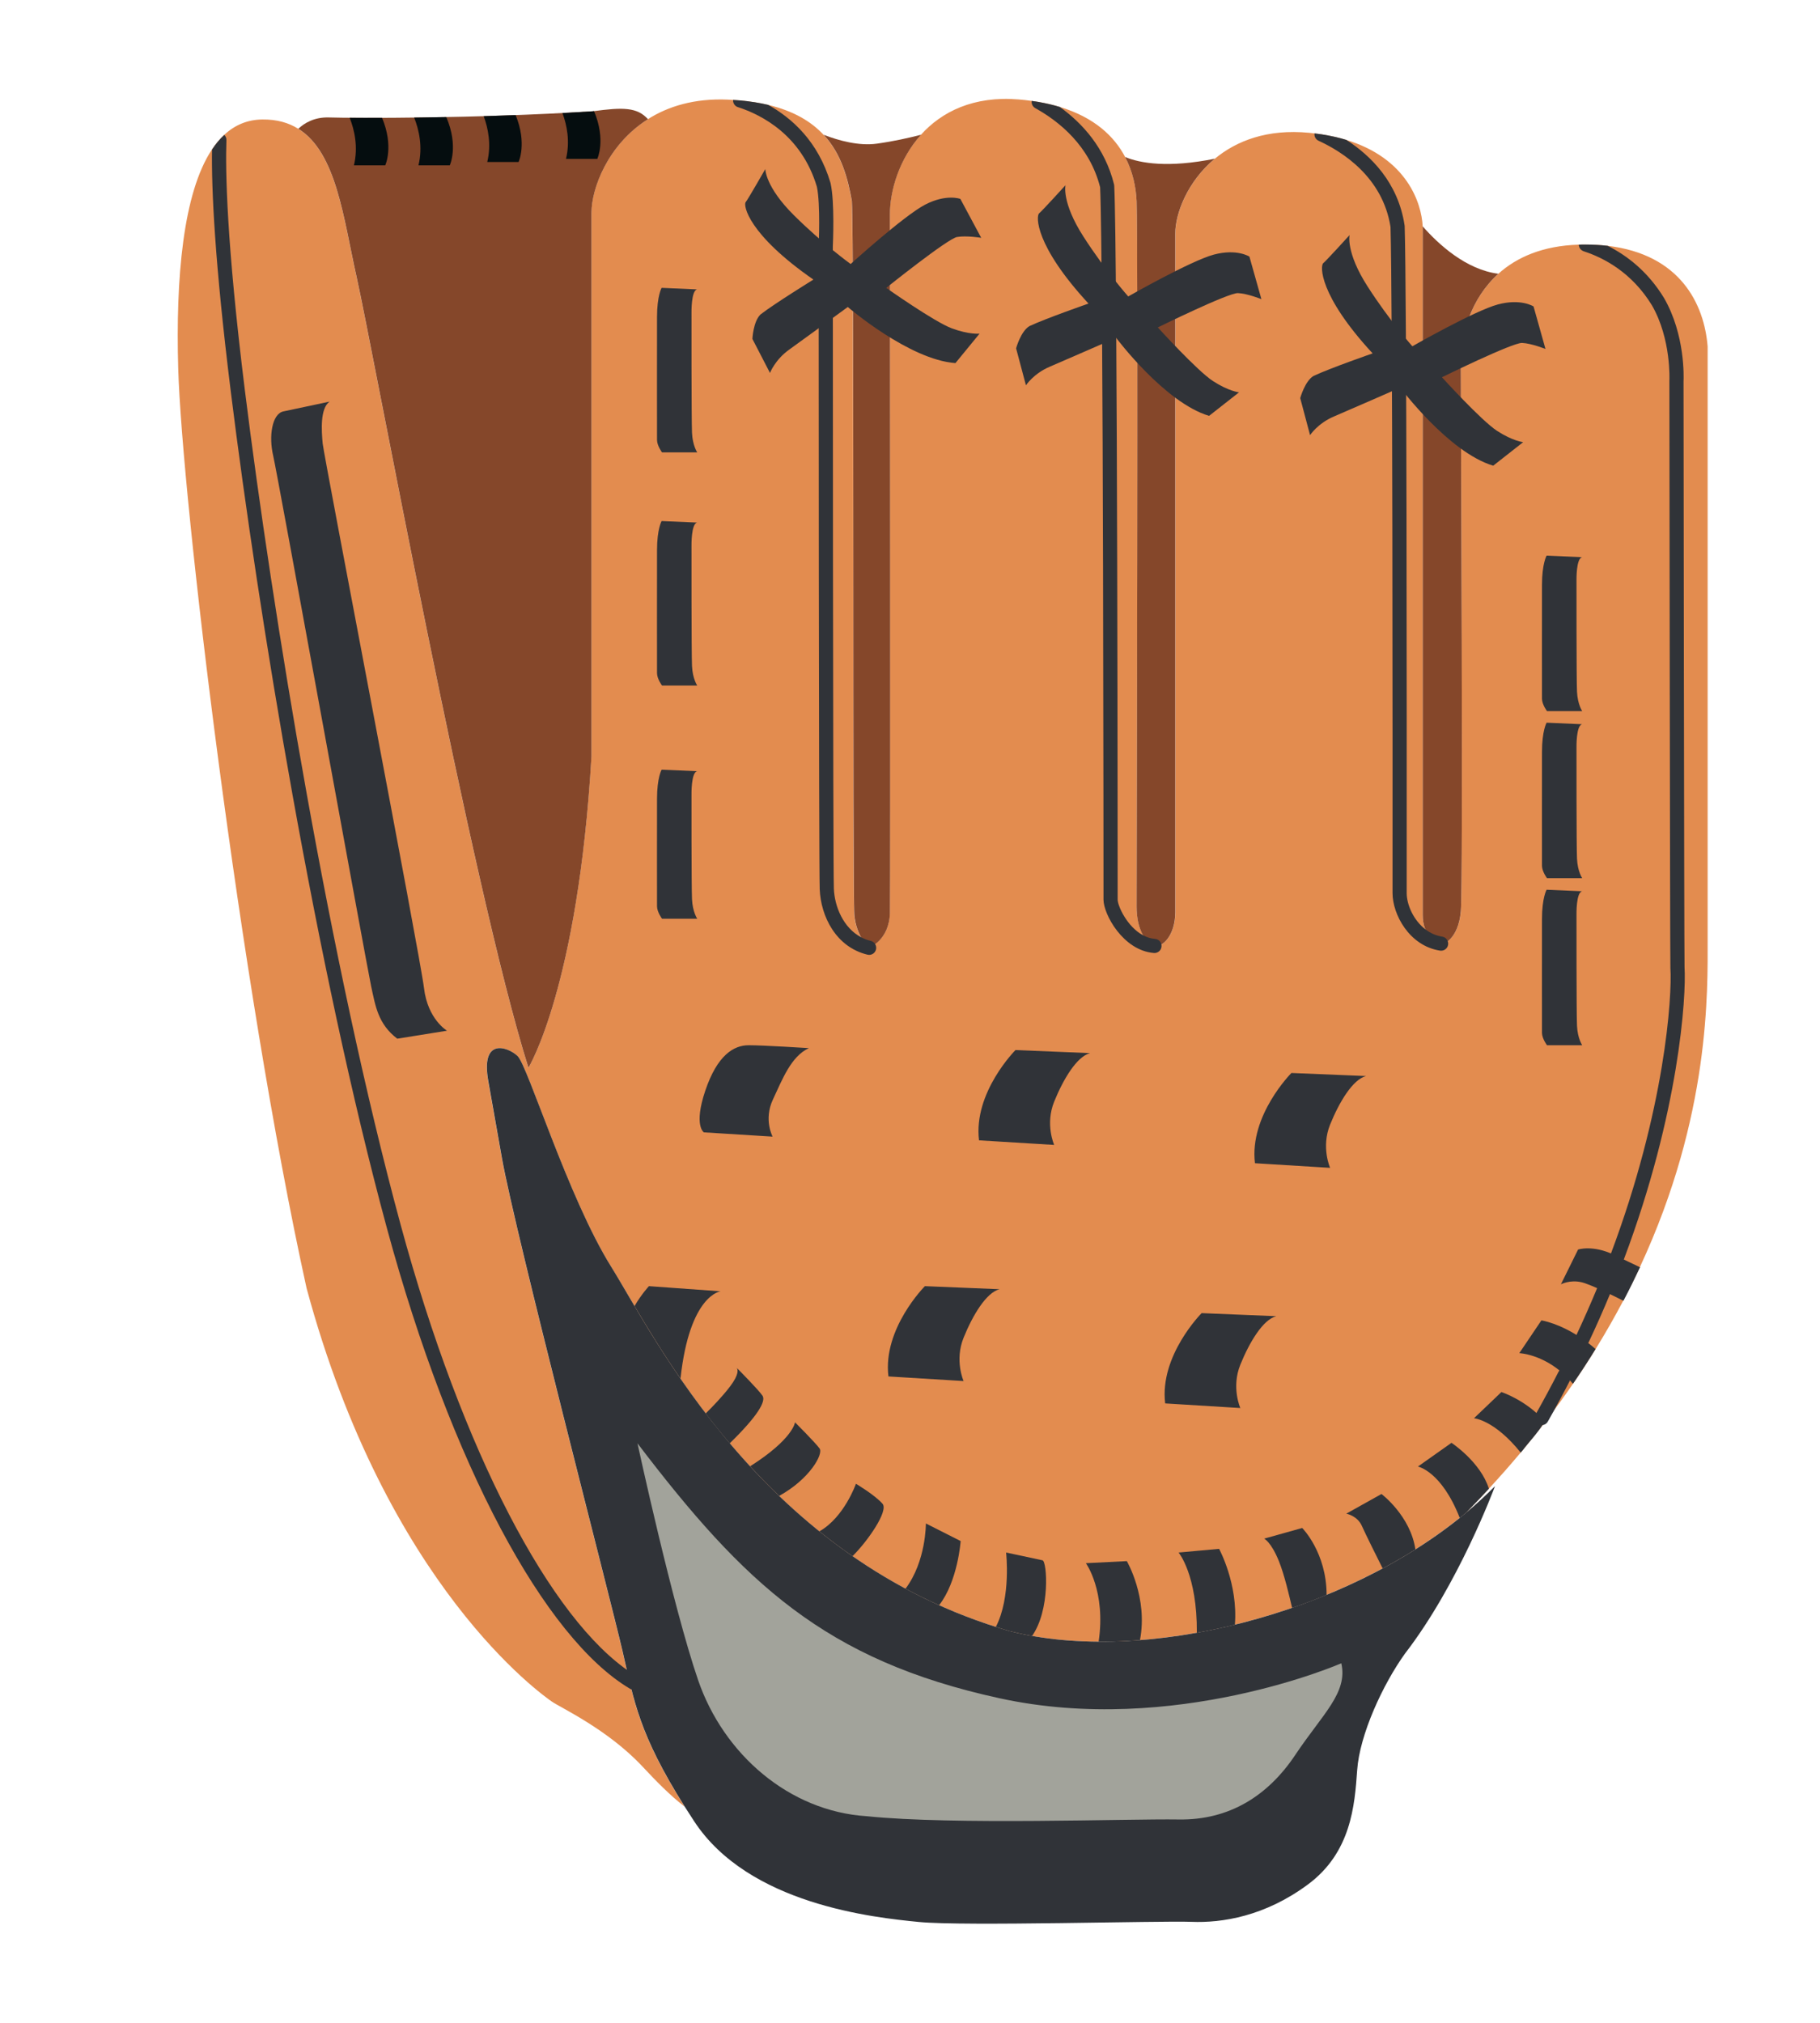 <svg width="54" height="60" viewBox="0 0 54 60" fill="none" xmlns="http://www.w3.org/2000/svg">
<path d="M48.654 37.589C48.502 37.916 48.338 38.248 48.161 38.583C47.913 39.053 47.641 39.532 47.342 40.015C47.132 40.356 46.909 40.699 46.671 41.045C46.411 41.422 46.135 41.803 45.841 42.185C45.635 42.453 45.42 42.722 45.196 42.991C45.196 42.991 45.196 42.992 45.195 42.992C45.195 42.993 45.194 42.993 45.194 42.994C45.168 43.025 45.143 43.056 45.117 43.087C44.819 43.443 44.505 43.8 44.174 44.158C44.005 44.341 43.831 44.524 43.653 44.708C43.603 44.761 43.551 44.813 43.502 44.865L43.5 44.866C39.885 47.885 33.928 49.391 29.959 48.382C22.624 46.268 19.418 39.637 18.131 37.573C16.843 35.509 15.655 31.599 15.35 31.319C15.044 31.039 14.245 30.772 14.487 32.084L14.888 34.343C15.289 36.602 18.107 47.411 18.471 48.989C18.515 49.181 18.555 49.364 18.597 49.542C18.634 49.71 18.673 49.873 18.713 50.036C18.96 51.028 19.295 51.967 20.315 53.59C19.872 53.245 19.47 52.834 19.06 52.395C18.021 51.285 16.619 50.647 16.364 50.465C16.108 50.283 11.482 47.058 9.095 38.204C7.11 29.195 5.398 14.76 5.288 10.934C5.211 8.26 5.429 5.726 6.288 4.435C6.398 4.268 6.519 4.123 6.652 4.001C6.963 3.711 7.337 3.549 7.783 3.544C8.212 3.539 8.561 3.639 8.85 3.82C9.987 4.529 10.19 6.483 10.577 8.208C11.063 10.369 13.977 26.279 15.678 31.671C15.678 31.671 17.147 29.278 17.548 22.429V6.307C17.548 5.592 18.031 4.289 19.223 3.535C19.823 3.154 20.603 2.913 21.592 2.955C21.644 2.957 21.695 2.96 21.745 2.964C21.816 2.968 21.886 2.973 21.954 2.979H21.955C22.259 3.007 22.535 3.051 22.784 3.11C23.553 3.291 24.073 3.609 24.435 3.998C24.968 4.572 25.153 5.299 25.272 5.961C25.345 7.272 25.29 26.473 25.345 27.129C25.369 27.415 25.455 27.64 25.545 27.801C25.661 28.009 25.782 28.113 25.782 28.113C25.782 28.113 25.861 28.084 25.963 28.008C26.142 27.875 26.39 27.597 26.401 27.074C26.419 26.254 26.401 7.77 26.401 6.362C26.401 5.643 26.683 4.708 27.324 3.997H27.325C27.939 3.315 28.884 2.838 30.227 2.95C30.36 2.961 30.488 2.975 30.611 2.993C30.683 3.002 30.751 3.013 30.82 3.025C31.044 3.065 31.251 3.113 31.444 3.172C32.467 3.481 33.061 4.042 33.384 4.658C33.612 5.092 33.707 5.554 33.724 5.973C33.773 7.187 33.724 26.164 33.724 26.892C33.724 27.265 33.806 27.548 33.915 27.742C34.018 27.927 34.146 28.032 34.252 28.058C34.311 28.072 34.384 28.058 34.458 28.015C34.658 27.9 34.873 27.575 34.873 27.056V6.926C34.873 6.335 35.232 5.383 36.044 4.708H36.045C36.684 4.178 37.601 3.819 38.843 3.939C38.895 3.944 38.946 3.949 38.996 3.956C39.067 3.964 39.136 3.973 39.203 3.984C39.471 4.026 39.717 4.081 39.94 4.149C41.738 4.693 42.178 6.015 42.211 6.713C42.212 6.743 42.213 6.771 42.213 6.799V27.141C42.213 27.318 42.245 27.459 42.295 27.572C42.416 27.853 42.647 27.955 42.752 27.989C42.787 28 42.809 28.003 42.809 28.003C42.809 28.003 42.87 27.986 42.951 27.922C43.093 27.813 43.297 27.565 43.343 27.031C43.416 26.194 43.343 12.082 43.343 10.734C43.343 9.93 43.635 8.861 44.457 8.12C44.998 7.633 45.77 7.289 46.84 7.257C46.87 7.255 46.9 7.254 46.931 7.254C46.971 7.254 47.011 7.254 47.049 7.254H47.05C47.278 7.254 47.493 7.268 47.695 7.291C49.862 7.544 50.567 9.03 50.666 10.278V27.857C50.666 29.369 50.756 33.075 48.654 37.589Z" fill="#E38C4F"/>
<path d="M44.357 44.081C44.324 44.169 43.266 47 41.689 49.044C41.033 49.954 40.341 51.449 40.268 52.505C40.194 53.561 40.085 54.946 38.81 55.893C37.535 56.84 36.26 57.041 35.349 57.004C34.438 56.968 28.591 57.14 27.261 57.008C25.93 56.877 22.214 56.494 20.593 54.017C20.497 53.869 20.405 53.727 20.318 53.59C18.955 51.422 18.817 50.474 18.474 48.989C18.11 47.411 15.292 36.602 14.891 34.343L14.491 32.084C14.248 30.772 15.047 31.039 15.353 31.319C15.658 31.599 16.847 35.509 18.134 37.573C19.421 39.637 22.628 46.268 29.962 48.382C33.931 49.391 39.888 47.885 43.503 44.866L43.505 44.865C43.806 44.613 44.09 44.351 44.357 44.081Z" fill="#303338"/>
<path d="M19.225 3.535C18.033 4.289 17.55 5.592 17.55 6.307V22.429C17.148 29.278 15.679 31.671 15.679 31.671C13.979 26.279 11.064 10.369 10.579 8.208C10.191 6.483 9.989 4.529 8.852 3.82C9.02 3.659 9.316 3.469 9.765 3.484C10.53 3.507 14.07 3.52 17.586 3.301C18.487 3.177 18.907 3.18 19.225 3.535Z" fill="#85472A"/>
<path d="M26.404 6.362C26.404 7.77 26.422 26.254 26.404 27.074C26.386 27.894 25.785 28.113 25.785 28.113C25.785 28.113 25.403 27.785 25.348 27.129C25.293 26.473 25.348 7.272 25.275 5.961C25.156 5.299 24.971 4.572 24.438 3.998C24.895 4.174 25.486 4.334 26.016 4.261C26.514 4.192 26.976 4.088 27.327 3.997C26.686 4.708 26.404 5.643 26.404 6.362Z" fill="#85472A"/>
<path d="M36.043 4.708C35.231 5.383 34.871 6.335 34.871 6.926V27.056C34.871 27.767 34.471 28.113 34.251 28.058C34.033 28.003 33.723 27.62 33.723 26.892C33.723 26.164 33.772 7.187 33.723 5.973C33.706 5.554 33.611 5.092 33.383 4.658C33.845 4.846 34.664 4.984 36.043 4.708Z" fill="#85472A"/>
<path d="M43.343 10.734C43.343 12.082 43.416 26.194 43.343 27.031C43.27 27.87 42.809 28.003 42.809 28.003C42.809 28.003 42.787 28 42.753 27.989C42.604 27.942 42.213 27.761 42.213 27.141V6.799C42.213 6.771 42.213 6.743 42.211 6.713C42.675 7.242 43.496 8 44.457 8.12C43.635 8.861 43.343 9.93 43.343 10.734Z" fill="#85472A"/>
<path d="M18.914 42.811C18.914 42.811 19.959 47.638 20.712 49.831C21.464 52.025 23.408 53.725 25.715 53.871C28.29 54.138 33.463 53.944 34.969 53.968C36.475 53.993 37.624 53.264 38.434 52.049C39.244 50.835 39.997 50.209 39.797 49.335C39.797 49.335 34.842 51.503 29.659 50.373C24.476 49.244 22.078 46.962 18.914 42.811Z" fill="#A2A39B"/>
<path d="M9.781 11.912C9.781 11.912 8.748 12.13 8.408 12.203C8.068 12.276 7.971 12.944 8.105 13.515C8.238 14.085 10.886 28.677 11.013 29.26C11.141 29.843 11.214 30.371 11.787 30.809L13.263 30.572C13.263 30.572 12.689 30.235 12.58 29.306C12.471 28.377 9.611 13.539 9.574 13.156C9.538 12.774 9.495 12.106 9.781 11.912Z" fill="#303338"/>
<path d="M20.687 8.584L19.63 8.538C19.63 8.538 19.494 8.775 19.494 9.404C19.494 10.032 19.491 12.883 19.494 13.053C19.497 13.223 19.642 13.418 19.642 13.418H20.687C20.687 13.418 20.55 13.22 20.532 12.838C20.514 12.455 20.517 9.276 20.517 9.276C20.517 9.276 20.505 8.608 20.687 8.584Z" fill="#303338"/>
<path d="M46.945 16.527L45.888 16.481C45.888 16.481 45.751 16.718 45.751 17.346C45.751 17.975 45.748 20.559 45.751 20.729C45.754 20.899 45.9 21.093 45.9 21.093H46.945C46.945 21.093 46.808 20.896 46.79 20.513C46.772 20.131 46.775 17.219 46.775 17.219C46.775 17.219 46.762 16.551 46.945 16.527Z" fill="#303338"/>
<path d="M46.945 21.482L45.888 21.436C45.888 21.436 45.751 21.673 45.751 22.301C45.751 22.93 45.748 25.514 45.751 25.684C45.754 25.854 45.9 26.048 45.9 26.048H46.945C46.945 26.048 46.808 25.851 46.79 25.468C46.772 25.085 46.775 22.174 46.775 22.174C46.775 22.174 46.762 21.506 46.945 21.482Z" fill="#303338"/>
<path d="M46.945 26.436L45.888 26.391C45.888 26.391 45.751 26.628 45.751 27.256C45.751 27.885 45.748 30.468 45.751 30.639C45.754 30.809 45.9 31.003 45.9 31.003H46.945C46.945 31.003 46.808 30.805 46.79 30.423C46.772 30.04 46.775 27.129 46.775 27.129C46.775 27.129 46.762 26.461 46.945 26.436Z" fill="#303338"/>
<path d="M20.687 15.5L19.63 15.455C19.63 15.455 19.494 15.692 19.494 16.32C19.494 16.949 19.491 19.8 19.494 19.97C19.497 20.14 19.642 20.334 19.642 20.334H20.687C20.687 20.334 20.55 20.137 20.532 19.754C20.514 19.372 20.517 16.193 20.517 16.193C20.517 16.193 20.505 15.525 20.687 15.5Z" fill="#303338"/>
<path d="M20.687 22.875L19.63 22.83C19.63 22.83 19.494 23.066 19.494 23.695C19.494 24.323 19.491 26.716 19.494 26.886C19.497 27.056 19.642 27.25 19.642 27.25H20.687C20.687 27.25 20.55 27.053 20.532 26.67C20.514 26.288 20.517 23.567 20.517 23.567C20.517 23.567 20.505 22.899 20.687 22.875Z" fill="#303338"/>
<path d="M11.43 4.904H10.501C10.632 4.361 10.518 3.857 10.375 3.494C10.639 3.495 10.963 3.497 11.336 3.495C11.693 4.349 11.43 4.904 11.43 4.904Z" fill="#050D0F"/>
<path d="M13.345 4.904H12.416C12.548 4.358 12.432 3.851 12.289 3.488C12.59 3.485 12.908 3.479 13.242 3.473C13.613 4.339 13.345 4.904 13.345 4.904Z" fill="#050D0F"/>
<path d="M15.386 4.805H14.457C14.582 4.288 14.483 3.804 14.352 3.446C14.661 3.437 14.976 3.427 15.299 3.414C15.645 4.256 15.386 4.805 15.386 4.805Z" fill="#050D0F"/>
<path d="M17.722 4.713H16.793C16.919 4.195 16.82 3.711 16.688 3.353C16.986 3.337 17.285 3.32 17.585 3.301C17.598 3.3 17.611 3.298 17.625 3.296C17.987 4.154 17.722 4.713 17.722 4.713Z" fill="#050D0F"/>
<path d="M18.977 50.015C18.947 50.066 18.899 50.1 18.846 50.112C18.83 50.117 18.813 50.118 18.796 50.118C18.759 50.118 18.723 50.109 18.69 50.089C16.159 48.591 13.383 43.44 11.482 36.438C9.374 28.669 7.669 18.221 6.85 11.634C6.367 7.751 6.273 5.599 6.291 4.435C6.401 4.268 6.522 4.123 6.655 4.001C6.696 4.041 6.72 4.097 6.718 4.158C6.687 5.03 6.716 7.154 7.266 11.582C8.084 18.155 9.785 28.58 11.887 36.328C13.716 43.064 16.343 48.047 18.729 49.618C18.787 49.657 18.845 49.693 18.903 49.728C19.003 49.786 19.036 49.915 18.977 50.015Z" fill="#303338"/>
<path d="M47.341 40.015C47.131 40.356 46.908 40.699 46.67 41.045C46.59 40.949 46.509 40.862 46.426 40.785C45.765 40.162 45.078 40.136 45.078 40.136L45.734 39.164C45.734 39.164 46.28 39.246 46.952 39.712C47.078 39.799 47.209 39.899 47.341 40.015Z" fill="#303338"/>
<path d="M23.999 31.089C23.999 31.089 22.663 31.003 22.213 31.003C21.764 31.003 21.278 31.306 20.926 32.351C20.574 33.395 20.884 33.587 20.884 33.587L22.924 33.714C22.924 33.714 22.651 33.213 22.933 32.612C23.215 32.011 23.471 31.333 23.999 31.089Z" fill="#303338"/>
<path d="M32.343 31.237L30.13 31.146C30.13 31.146 28.875 32.403 29.048 33.824L31.278 33.96C31.278 33.96 31.004 33.35 31.278 32.676C31.551 32.002 31.952 31.337 32.343 31.237Z" fill="#303338"/>
<path d="M40.531 31.917L38.317 31.826C38.317 31.826 37.062 33.083 37.235 34.503L39.465 34.64C39.465 34.64 39.192 34.03 39.465 33.356C39.738 32.682 40.139 32.017 40.531 31.917Z" fill="#303338"/>
<path d="M29.656 38.24L27.442 38.149C27.442 38.149 26.187 39.406 26.36 40.827L28.59 40.964C28.59 40.964 28.317 40.353 28.59 39.679C28.863 39.005 29.264 38.34 29.656 38.24Z" fill="#303338"/>
<path d="M37.867 39.04L35.653 38.949C35.653 38.949 34.398 40.206 34.571 41.627L36.801 41.764C36.801 41.764 36.528 41.153 36.801 40.479C37.074 39.805 37.475 39.14 37.867 39.04Z" fill="#303338"/>
<path d="M21.379 38.302C21.379 38.302 20.46 38.401 20.191 40.89C19.642 40.095 19.194 39.356 18.828 38.738C19.027 38.393 19.254 38.149 19.254 38.149L21.379 38.302Z" fill="#303338"/>
<path d="M21.651 42.811C21.399 42.514 21.162 42.218 20.938 41.925C21.11 41.756 21.428 41.432 21.665 41.119C21.944 40.751 21.888 40.611 21.859 40.572C21.946 40.66 22.512 41.231 22.624 41.399C22.734 41.563 22.476 42.007 21.651 42.811Z" fill="#303338"/>
<path d="M23.118 44.37C22.816 44.08 22.53 43.787 22.258 43.491C23.535 42.681 23.589 42.188 23.589 42.188C23.589 42.188 24.197 42.796 24.318 42.965C24.434 43.127 24.027 43.87 23.118 44.37Z" fill="#303338"/>
<path d="M25.295 46.157C24.953 45.92 24.626 45.674 24.312 45.422C25.052 45.002 25.396 44.01 25.396 44.01C25.396 44.01 25.967 44.35 26.186 44.605C26.366 44.816 25.748 45.711 25.295 46.157Z" fill="#303338"/>
<path d="M28.503 45.71C28.503 45.71 28.42 46.902 27.864 47.612C27.522 47.459 27.189 47.295 26.867 47.122C27.481 46.308 27.471 45.188 27.471 45.188L28.503 45.71Z" fill="#303338"/>
<path d="M30.622 48.524C30.396 48.483 30.175 48.436 29.96 48.382C29.821 48.341 29.683 48.299 29.547 48.256C30.005 47.371 29.851 46.05 29.851 46.05C29.851 46.05 30.774 46.245 30.932 46.281C31.066 46.312 31.166 47.752 30.622 48.524Z" fill="#303338"/>
<path d="M33.823 48.648C33.408 48.681 32.998 48.696 32.597 48.694C32.819 47.193 32.219 46.366 32.219 46.366L33.433 46.305C33.433 46.305 34.067 47.383 33.823 48.648Z" fill="#303338"/>
<path d="M36.639 48.192C36.263 48.283 35.886 48.364 35.511 48.43C35.523 46.703 34.969 46.05 34.969 46.05L36.171 45.941C36.171 45.941 36.738 46.98 36.639 48.192Z" fill="#303338"/>
<path d="M39.361 47.307C39.024 47.446 38.682 47.575 38.337 47.693C38.258 47.355 38.111 46.716 37.945 46.305C37.714 45.734 37.508 45.638 37.508 45.638L38.637 45.322C38.637 45.322 39.359 46.044 39.361 47.307Z" fill="#303338"/>
<path d="M41.995 45.957C41.681 46.156 41.356 46.343 41.024 46.522C40.868 46.21 40.51 45.495 40.407 45.26C40.273 44.957 39.945 44.897 39.945 44.897L40.989 44.314C40.989 44.314 41.849 44.96 41.995 45.957Z" fill="#303338"/>
<path d="M44.176 44.158C44.007 44.341 43.834 44.525 43.655 44.709C43.605 44.761 43.554 44.813 43.504 44.865L43.502 44.866C43.44 44.919 43.376 44.971 43.311 45.023C42.767 43.632 42.07 43.5 42.07 43.5L43.066 42.796C43.066 42.796 43.933 43.367 44.176 44.158Z" fill="#303338"/>
<path d="M45.835 42.158C45.661 42.465 45.337 42.806 45.199 42.991C45.199 42.991 45.199 42.992 45.198 42.992C45.197 42.993 45.197 42.994 45.196 42.995C45.17 43.026 45.146 43.056 45.12 43.087C44.34 42.114 43.734 42.067 43.734 42.067L44.547 41.29C44.547 41.29 45.272 41.523 45.835 42.158Z" fill="#303338"/>
<path d="M48.66 37.589C48.507 37.916 48.344 38.248 48.167 38.583C48.011 38.504 47.796 38.398 47.584 38.298C47.325 38.177 47.069 38.068 46.932 38.035C46.58 37.95 46.312 38.095 46.312 38.095L46.822 37.063C46.822 37.063 47.259 36.917 47.891 37.221C47.925 37.237 47.958 37.253 47.991 37.269C48.256 37.396 48.487 37.506 48.66 37.589Z" fill="#303338"/>
<path d="M46.952 39.922C46.922 39.922 46.892 39.916 46.863 39.902C46.758 39.853 46.713 39.728 46.762 39.623C46.978 39.163 47.187 38.691 47.383 38.218C47.428 38.111 47.551 38.06 47.658 38.104C47.765 38.149 47.816 38.272 47.771 38.379C47.573 38.858 47.361 39.336 47.142 39.801C47.106 39.878 47.031 39.922 46.952 39.922Z" fill="#303338"/>
<path d="M45.741 42.272C45.706 42.272 45.671 42.264 45.638 42.245C45.537 42.188 45.501 42.06 45.559 41.959C45.799 41.533 46.029 41.106 46.242 40.689C46.295 40.586 46.422 40.545 46.525 40.598C46.628 40.651 46.669 40.777 46.616 40.88C46.401 41.302 46.168 41.735 45.924 42.166C45.886 42.234 45.814 42.272 45.741 42.272Z" fill="#303338"/>
<path d="M48.185 37.343C48.153 37.426 48.074 37.478 47.989 37.478C47.964 37.478 47.939 37.474 47.915 37.465C47.806 37.424 47.751 37.303 47.792 37.195C49.407 32.901 49.616 29.547 49.561 28.711V28.701C49.549 28.149 49.532 11.992 49.531 11.304V11.292C49.532 11.28 49.592 10.058 49.012 9.054C48.418 8.083 47.587 7.648 46.994 7.455C46.908 7.429 46.845 7.35 46.844 7.257C46.874 7.255 46.904 7.255 46.935 7.255C46.975 7.254 47.014 7.254 47.053 7.254H47.054C47.282 7.255 47.496 7.268 47.699 7.291C48.259 7.571 48.887 8.043 49.373 8.84C50.003 9.932 49.957 11.196 49.951 11.309C49.951 11.695 49.969 28.067 49.981 28.689C50.036 29.556 49.822 32.987 48.185 37.343Z" fill="#303338"/>
<path d="M42.966 28.021C42.95 28.125 42.861 28.199 42.758 28.199C42.748 28.199 42.737 28.198 42.727 28.197C41.807 28.055 41.317 27.115 41.317 26.491V26.254C41.319 22.19 41.32 8.794 41.257 6.732C41.026 5.251 39.821 4.495 39.122 4.175C39.036 4.136 38.989 4.046 39.002 3.956C39.073 3.964 39.142 3.973 39.209 3.984C39.477 4.026 39.723 4.081 39.946 4.149C40.668 4.614 41.481 5.409 41.674 6.681C41.676 6.689 41.677 6.698 41.677 6.706C41.739 8.676 41.74 21.032 41.737 26.254V26.491C41.737 26.826 41.934 27.298 42.301 27.572C42.44 27.677 42.604 27.753 42.79 27.782C42.87 27.794 42.932 27.85 42.957 27.922C42.968 27.953 42.971 27.986 42.966 28.021Z" fill="#303338"/>
<path d="M34.462 28.075C34.454 28.185 34.362 28.268 34.253 28.268C34.248 28.268 34.242 28.268 34.236 28.267C33.322 28.194 32.741 27.118 32.741 26.683C32.741 26.492 32.739 7.659 32.641 5.554C32.331 4.328 31.429 3.604 30.724 3.212C30.656 3.176 30.609 3.107 30.609 3.025C30.609 3.014 30.61 3.003 30.612 2.993C30.683 3.002 30.752 3.013 30.82 3.025C31.044 3.065 31.252 3.113 31.444 3.172C32.105 3.647 32.785 4.381 33.055 5.473C33.058 5.486 33.06 5.5 33.06 5.513C33.159 7.523 33.161 26.492 33.161 26.683C33.161 26.865 33.438 27.488 33.916 27.742C34.024 27.8 34.142 27.839 34.27 27.849C34.366 27.856 34.441 27.926 34.458 28.015C34.462 28.034 34.464 28.055 34.462 28.075Z" fill="#303338"/>
<path d="M25.992 28.161C25.969 28.258 25.883 28.323 25.788 28.323C25.772 28.323 25.755 28.321 25.739 28.317C24.802 28.092 24.352 27.178 24.321 26.372C24.293 25.674 24.29 8.058 24.29 7.309V7.299C24.291 7.286 24.348 6.057 24.237 5.539C23.778 4.001 22.585 3.403 21.907 3.182C21.872 3.173 21.841 3.156 21.814 3.131C21.767 3.086 21.746 3.023 21.75 2.964C21.822 2.968 21.892 2.973 21.96 2.979H21.96C22.265 3.007 22.54 3.051 22.79 3.11C23.486 3.495 24.276 4.19 24.642 5.427C24.643 5.433 24.644 5.437 24.645 5.442C24.768 5.997 24.715 7.212 24.71 7.314C24.71 7.7 24.714 25.67 24.741 26.355C24.761 26.893 25.024 27.524 25.551 27.801C25.638 27.848 25.734 27.884 25.836 27.908C25.895 27.922 25.941 27.96 25.969 28.008C25.995 28.053 26.004 28.107 25.992 28.161Z" fill="#303338"/>
<path d="M22.707 5.014C22.707 5.014 22.197 5.906 22.124 5.997C22.051 6.088 22.191 6.945 24.134 8.293C24.134 8.293 22.992 8.997 22.567 9.325C22.348 9.531 22.324 10.053 22.324 10.053L22.846 11.062C22.846 11.062 22.992 10.673 23.417 10.369C23.842 10.066 25.154 9.106 25.154 9.106C25.154 9.106 26.975 10.673 28.348 10.77L29.064 9.896C29.064 9.896 28.761 9.932 28.238 9.738C27.716 9.543 26.295 8.539 26.295 8.539C26.295 8.539 28.117 7.078 28.396 7.03C28.676 6.981 29.113 7.054 29.113 7.054L28.494 5.9C28.494 5.9 28.081 5.742 27.449 6.07C26.818 6.398 25.239 7.831 25.239 7.831C25.239 7.831 24.413 7.236 23.557 6.386C22.701 5.536 22.707 5.014 22.707 5.014Z" fill="#303338"/>
<path d="M31.613 5.494C31.613 5.494 30.922 6.255 30.831 6.328C30.74 6.401 30.691 7.267 32.296 9.004C32.296 9.004 31.029 9.445 30.543 9.673C30.285 9.827 30.148 10.332 30.148 10.332L30.44 11.429C30.44 11.429 30.666 11.081 31.147 10.877C31.628 10.672 33.116 10.02 33.116 10.02C33.116 10.02 34.555 11.943 35.874 12.335L36.763 11.637C36.763 11.637 36.459 11.607 35.991 11.304C35.523 11.001 34.353 9.712 34.353 9.712C34.353 9.712 36.448 8.681 36.731 8.694C37.015 8.707 37.426 8.873 37.426 8.873L37.071 7.612C37.071 7.612 36.702 7.369 36.014 7.552C35.327 7.736 33.475 8.793 33.475 8.793C33.475 8.793 32.798 8.033 32.146 7.018C31.494 6.003 31.613 5.494 31.613 5.494Z" fill="#303338"/>
<path d="M40.043 6.972C40.043 6.972 39.352 7.733 39.261 7.806C39.17 7.879 39.121 8.745 40.726 10.482C40.726 10.482 39.459 10.922 38.973 11.151C38.715 11.305 38.578 11.809 38.578 11.809L38.87 12.907C38.87 12.907 39.096 12.559 39.577 12.354C40.058 12.15 41.546 11.497 41.546 11.497C41.546 11.497 42.985 13.421 44.304 13.813L45.193 13.115C45.193 13.115 44.888 13.084 44.421 12.782C43.953 12.479 42.783 11.19 42.783 11.19C42.783 11.19 44.878 10.159 45.161 10.172C45.444 10.185 45.855 10.351 45.855 10.351L45.501 9.09C45.501 9.09 45.132 8.847 44.444 9.03C43.757 9.213 41.905 10.271 41.905 10.271C41.905 10.271 41.227 9.511 40.576 8.496C39.924 7.48 40.043 6.972 40.043 6.972Z" fill="#303338"/>
</svg>
